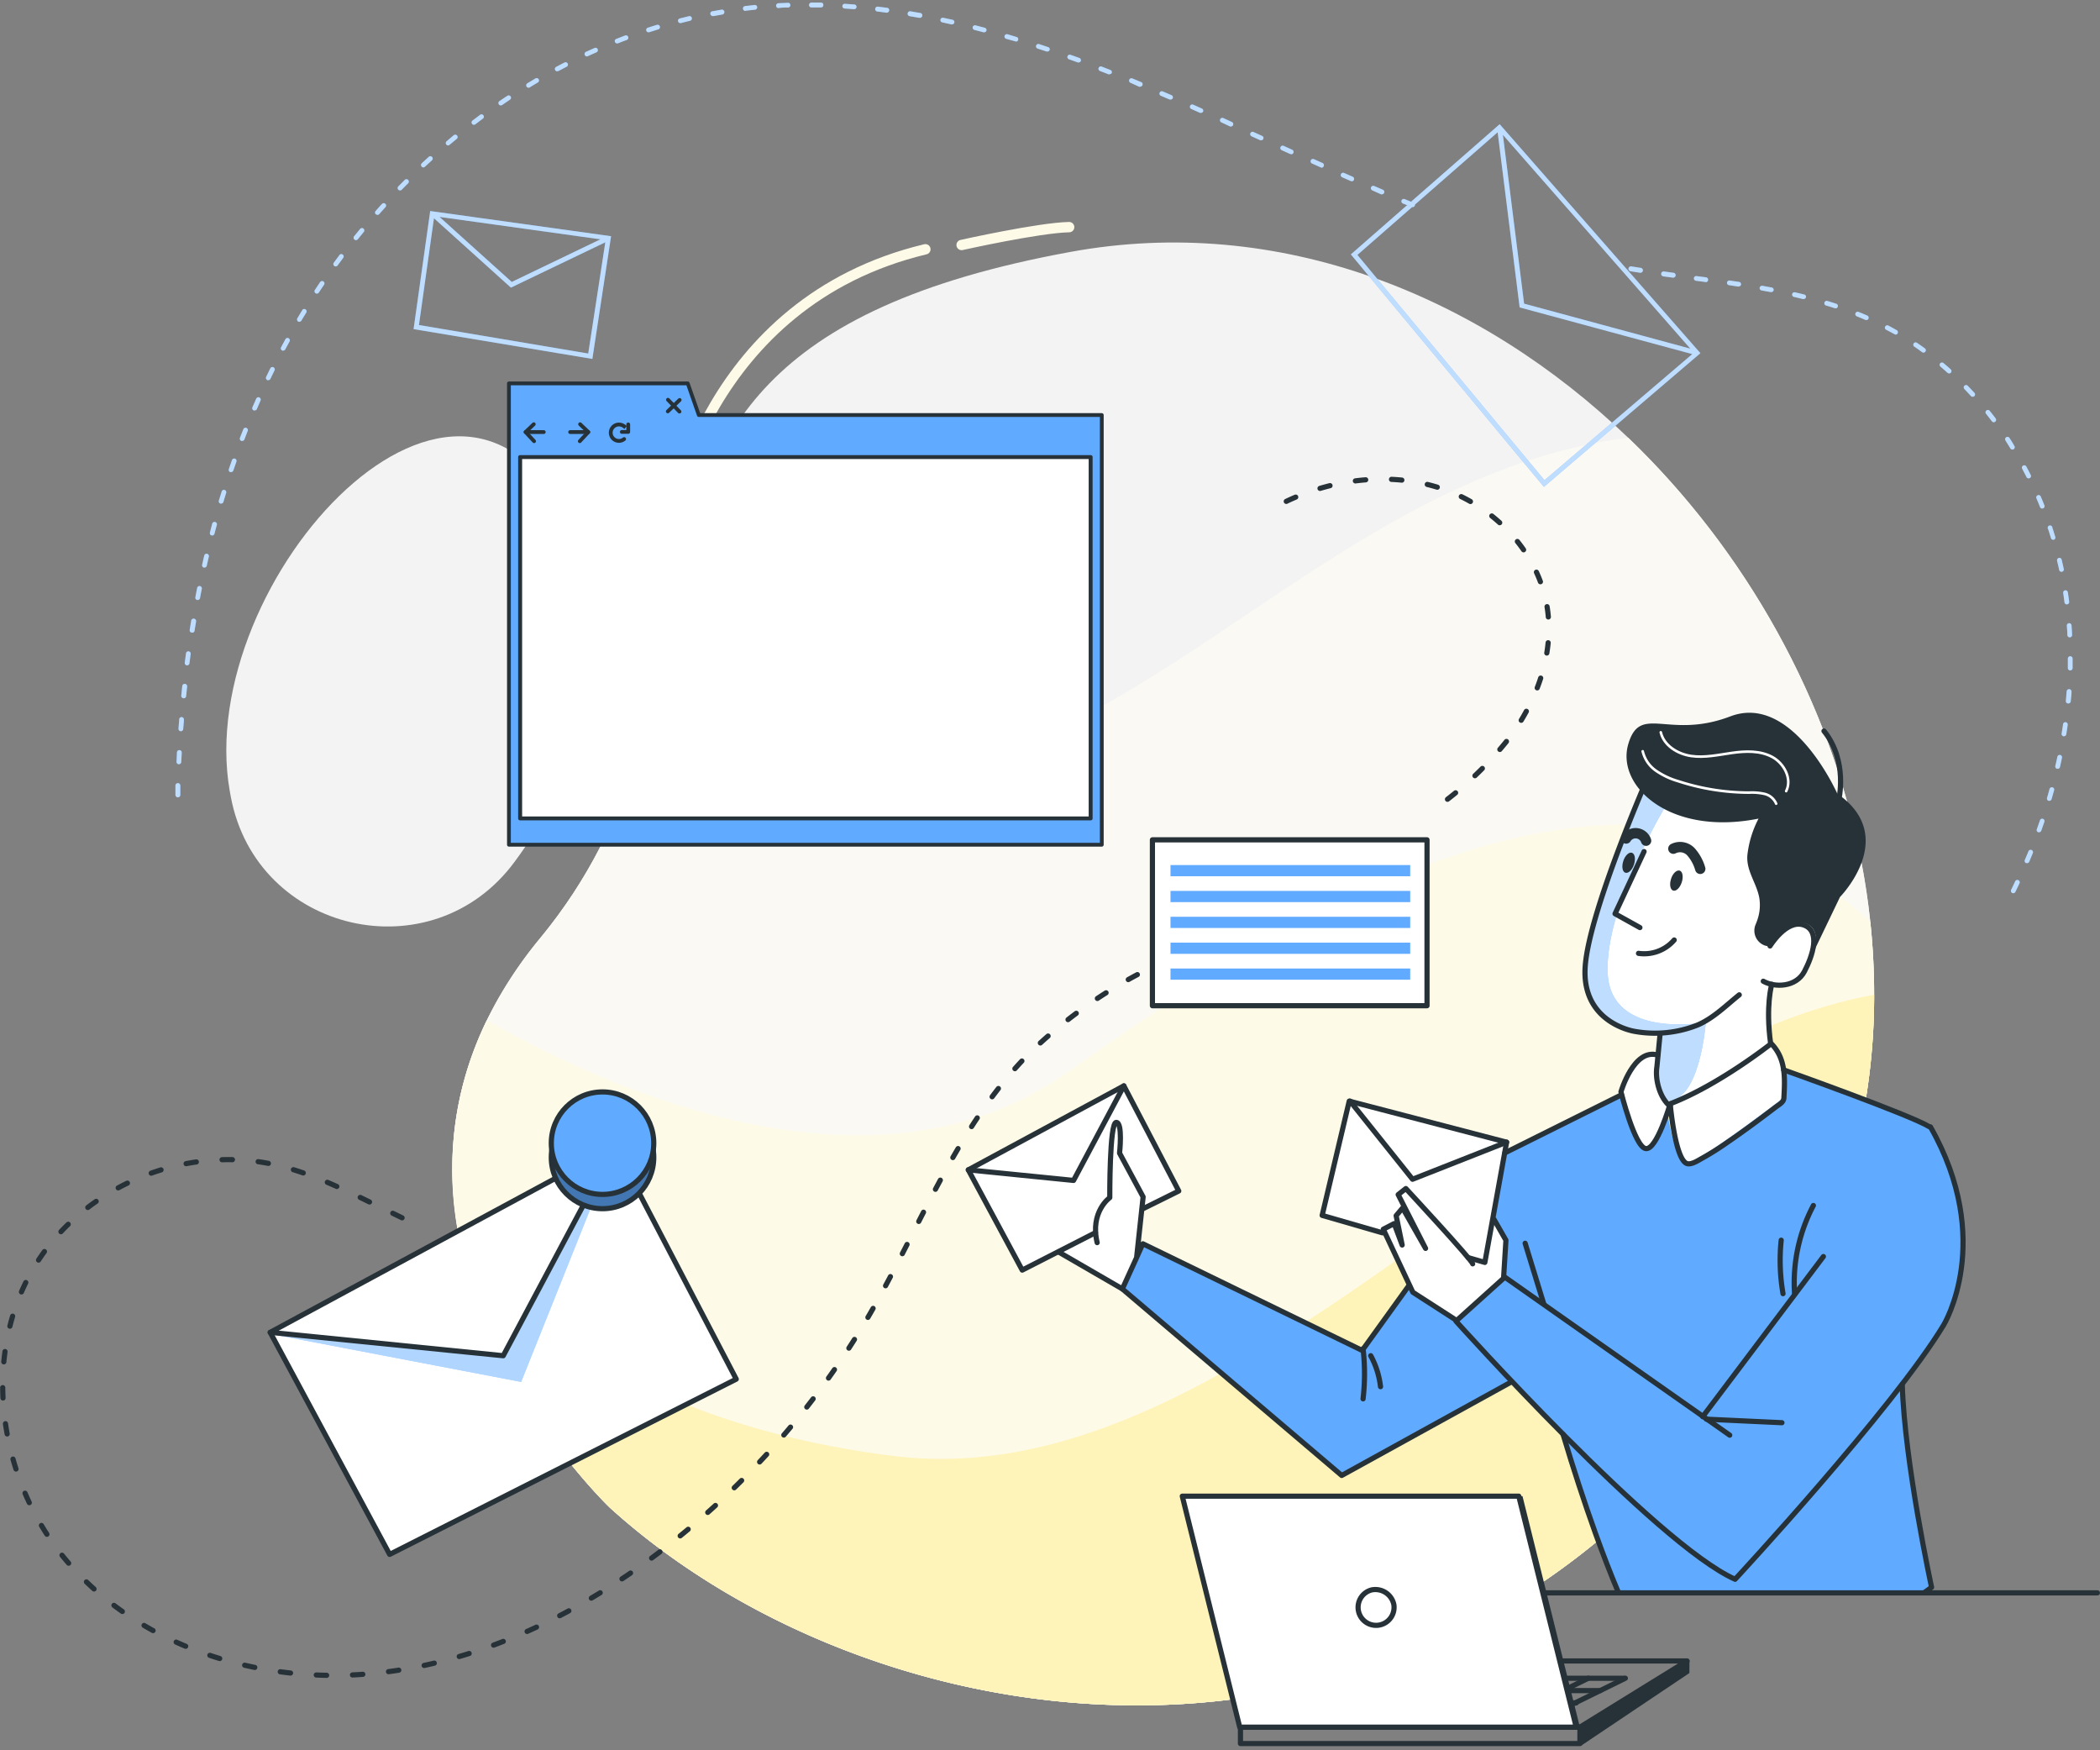 <svg xmlns="http://www.w3.org/2000/svg" width="406.107" height="338.427" viewBox="0 0 406.107 338.427">
  <rect x="0" y="0" width="406.107" height="338.427" fill="#808080" stroke="none"/>
  <g id="cadastro-usuario" transform="translate(-6109.476 -3431.653)">
    <g id="Grupo_897" data-name="Grupo 897" transform="translate(6153.239 3475.568)">
      <g id="Grupo_371" data-name="Grupo 371" transform="translate(43.711 0)">
        <path id="Caminho_685" data-name="Caminho 685" d="M1772.712,966.192c-62.074,95.872-171.626,79.762-224.555,31.825,0,0-58.487-55.571-13.51-110.183,19.014-23.087,21.722-46.968,26.359-68.281h0c6.332-29.1,16.253-53.42,76.18-64.387,40.311-7.378,79.11,8.338,107.859,35.939C1790.333,834.58,1810.681,907.549,1772.712,966.192Z" transform="translate(-1517.644 -750.374)" fill="#f3f3f3" stroke="rgba(0,0,0,0)" stroke-width="1"/>
        <path id="Caminho_686" data-name="Caminho 686" d="M1772.713,1168.727c-62.074,95.871-171.626,79.762-224.555,31.824,0,0-47.679-45.3-23.833-94.3a80.207,80.207,0,0,1,10.323-15.886c19.013-23.085,21.723-46.964,26.358-68.275.031.559,2.941,50.684,57.574,34.284,42.455-12.743,76.729-56.41,126.464-62.738,25.491,24.469,43.081,58.284,46.818,93.626C1794.764,1114.715,1789.311,1143.089,1772.713,1168.727Z" transform="translate(-1517.646 -952.909)" fill="#fbf9f4" stroke="rgba(0,0,0,0)" stroke-width="1"/>
        <path id="Caminho_687" data-name="Caminho 687" d="M1772.714,1570.039c-62.074,95.872-171.626,79.762-224.555,31.824,0,0-22.226-21.118-28.738-50.109a65.729,65.729,0,0,1,4.9-44.187c22.984,13.118,74.446,36.63,111.979,10.27,41.8-29.358,107.875-73.669,155.559-29.26a132.656,132.656,0,0,1,.742,14.067A122.89,122.89,0,0,1,1772.714,1570.039Z" transform="translate(-1517.647 -1354.221)" fill="#fefae8" stroke="rgba(0,0,0,0)" stroke-width="1"/>
        <path id="Caminho_688" data-name="Caminho 688" d="M1782.227,1746.434c-62.074,95.872-171.626,79.762-224.555,31.825,0,0-22.226-21.118-28.738-50.11,0,0,22.543,32.542,83.649,40.074,66.853,8.24,126.5-77.694,189.535-89.185A122.893,122.893,0,0,1,1782.227,1746.434Z" transform="translate(-1527.161 -1530.616)" fill="#fef4ba" stroke="rgba(0,0,0,0)" stroke-width="1"/>
        <path id="Caminho_689" data-name="Caminho 689" d="M1835.5,761.689c-42.668,10.217-49.276,52.407-49.276,52.407" transform="translate(-1744.021 -757.404)" fill="none" stroke="#fefae8" stroke-linecap="round" stroke-width="2"/>
        <path id="Caminho_690" data-name="Caminho 690" d="M2144.446,737.872s14.9-3.333,20.8-3.454" transform="translate(-2045.961 -734.418)" fill="none" stroke="#fefae8" stroke-linecap="round" stroke-width="2"/>
      </g>
      <path id="Caminho_691" data-name="Caminho 691" d="M1240.327,1061.582c4.977,26.364,38.964,34.122,54.879,12.522,11.818-16.041,22.108-39.324,10.89-64.67-20.747-46.875-73.1,10.286-65.988,50.942Q1240.214,1060.985,1240.327,1061.582Z" transform="translate(-1239.448 -951.395)" fill="#f3f3f3" stroke="rgba(0,0,0,0)" stroke-width="1"/>
    </g>
    <g id="Grupo_896" data-name="Grupo 896" transform="translate(6110 3432.153)">
      <g id="freepik--Graphics--inject-2" transform="translate(33.404 0)">
        <g id="freepik--background-details--inject-2">
          <path id="Caminho_1556" data-name="Caminho 1556" d="M141.536,105.778l-34.98-4.869-3.214,22.831,34.573,5.767Zm-2.061.6-17.15,8.244-13.964-12.574Zm-35.094,16.573,2.9-20.647,14.881,13.415,18.255-8.764-3.3,21.509Z" transform="translate(-57.29 -60.607)" fill="#60aaff" stroke="rgba(0,0,0,0)" stroke-width="1"/>
          <path id="Caminho_1557" data-name="Caminho 1557" d="M141.536,105.778l-34.98-4.869-3.214,22.831,34.573,5.767Zm-2.061.6-17.15,8.244-13.964-12.574Zm-35.094,16.573,2.9-20.647,14.881,13.415,18.255-8.764-3.3,21.509Z" transform="translate(-57.29 -60.607)" fill="#fff" stroke="rgba(0,0,0,0)" stroke-width="1" opacity="0.6" style="isolation: isolate"/>
          <path id="Caminho_1558" data-name="Caminho 1558" d="M314.253,84.037l-28.778,25.176,37.041,44.6.293.35,30.263-25.848Zm36.871,43.4-32.144-8.7-4.1-32.636Zm-64.382-18.123L313.865,85.6l4.254,33.865L351.5,128.49l-28.58,24.382Z" transform="translate(-58.17 -60.525)" fill="#60aaff" stroke="rgba(0,0,0,0)" stroke-width="1"/>
          <path id="Caminho_1559" data-name="Caminho 1559" d="M314.253,84.037l-28.778,25.176,37.041,44.6.293.35,30.263-25.848Zm36.871,43.4-32.144-8.7-4.1-32.636Zm-64.382-18.123L313.865,85.6l4.254,33.865L351.5,128.49l-28.58,24.382Z" transform="translate(-58.17 -60.525)" fill="#fff" stroke="rgba(0,0,0,0)" stroke-width="1" opacity="0.6" style="isolation: isolate"/>
          <path id="Caminho_1560" data-name="Caminho 1560" d="M57.52,214.078h0a.474.474,0,0,1-.454-.464V211.78a.473.473,0,0,1,.945,0V213.6a.461.461,0,0,1-.452.474Zm.189-6.4h0a.454.454,0,0,1-.435-.472h0l.085-1.834a.463.463,0,0,1,.482-.426.455.455,0,0,1,.436.473h0c0,.615-.066,1.22-.085,1.825A.463.463,0,0,1,57.709,207.677Zm.369-6.382h0a.463.463,0,0,1-.426-.482l.142-1.824a.454.454,0,0,1,.48-.427h.012a.463.463,0,0,1,.416.492c0,.605-.095,1.21-.132,1.825A.463.463,0,0,1,58.078,201.3Zm.529-6.381h0a.464.464,0,0,1-.416-.5c.067-.605.123-1.209.189-1.824a.476.476,0,1,1,.945.1h0c-.066.605-.122,1.21-.189,1.815a.443.443,0,0,1-.473.413A.369.369,0,0,1,58.608,194.914Zm.719-6.353h-.057a.464.464,0,0,1-.4-.511c.076-.605.161-1.21.237-1.815a.462.462,0,0,1,.519-.387.454.454,0,0,1,.388.51c-.077.605-.161,1.21-.237,1.806A.463.463,0,0,1,59.326,188.561Zm.945-6.334H60.2a.454.454,0,0,1-.378-.518v0c.095-.605.189-1.21.293-1.805a.479.479,0,0,1,.945.151h0c-.095.6-.2,1.191-.293,1.8a.454.454,0,0,1-.517.38l-.012,0Zm1.1-6.305h-.095a.454.454,0,0,1-.359-.529c.113-.605.227-1.2.35-1.8a.443.443,0,0,1,.512-.365l.027.006a.454.454,0,0,1,.361.53l0,.008c-.122.6-.236,1.191-.349,1.787a.456.456,0,0,1-.483.359Zm1.3-6.269h-.1a.444.444,0,0,1-.342-.526l0-.013c.132-.605.265-1.191.407-1.786a.456.456,0,0,1,.889.208c-.132.586-.275,1.181-.406,1.777A.455.455,0,0,1,62.673,169.653Zm1.5-6.212h-.113a.444.444,0,0,1-.326-.536l0-.021c.152-.586.3-1.182.464-1.768a.463.463,0,0,1,.889.237c-.161.586-.321,1.181-.473,1.767a.454.454,0,0,1-.492.322Zm1.731-6.164a.3.3,0,0,1-.132,0,.454.454,0,0,1-.314-.559l0-.008L66,154.961a.455.455,0,1,1,.87.265c-.18.586-.359,1.162-.529,1.748a.454.454,0,0,1-.482.3Zm1.891-6.088h-.142a.453.453,0,0,1-.255-.576c.189-.586.4-1.162.6-1.74a.454.454,0,0,1,.579-.277l.007,0a.452.452,0,0,1,.275.576l-.6,1.731a.454.454,0,0,1-.464.283Zm2.174-6.022h-.16a.471.471,0,0,1-.265-.6c.217-.567.444-1.134.671-1.7a.454.454,0,0,1,.842.331c-.218.567-.445,1.135-.653,1.7a.473.473,0,0,1-.435.265Zm2.41-5.9a.419.419,0,0,1-.179,0,.463.463,0,0,1-.246-.605l.737-1.674a.455.455,0,0,1,.832.369L72.8,139.03A.45.45,0,0,1,72.382,139.267Zm2.638-5.824a.463.463,0,0,1-.451-.475.469.469,0,0,1,.044-.187c.265-.548.529-1.1.8-1.645a.453.453,0,0,1,.606-.212l.008,0a.462.462,0,0,1,.2.614l-.794,1.636a.461.461,0,0,1-.416.236Zm2.893-5.72a.43.43,0,0,1-.218-.057.444.444,0,0,1-.2-.6l.009-.018c.284-.539.577-1.078.87-1.617a.464.464,0,0,1,.8.445l-.87,1.6a.435.435,0,0,1-.4.218Zm3.129-5.578a.44.44,0,0,1-.236-.066.464.464,0,0,1-.161-.624c.312-.529.634-1.05.945-1.579a.446.446,0,0,1,.608-.161l.016.01a.464.464,0,0,1,.152.634q-.484.775-.945,1.559a.472.472,0,0,1-.379.2Zm3.376-5.464a.438.438,0,0,1-.255-.076.453.453,0,0,1-.126-.629l0,0c.331-.511.672-1.012,1.012-1.523a.473.473,0,0,1,.643-.122.454.454,0,0,1,.125.629l0,0c-.35.5-.681,1.012-1.021,1.523A.434.434,0,0,1,84.417,116.681Zm3.649-5.255a.5.5,0,0,1-.275-.086.464.464,0,0,1-.094-.643l1.087-1.475a.455.455,0,1,1,.727.548l-1.078,1.466a.466.466,0,0,1-.349.189Zm3.914-5.087a.4.4,0,0,1-.284-.1.463.463,0,0,1-.076-.643l1.162-1.418a.457.457,0,1,1,.71.576l-1.162,1.428A.465.465,0,0,1,91.981,106.338Zm4.122-4.9a.477.477,0,0,1-.3-.113.453.453,0,0,1,0-.641v0c.406-.454.813-.945,1.229-1.361a.455.455,0,0,1,.642,0h0a.464.464,0,0,1,0,.653c-.406.444-.813.9-1.21,1.351a.462.462,0,0,1-.369.123Zm200.2-1.494a.351.351,0,0,1-.17,0l-1.693-.69a.456.456,0,1,1,.35-.842l1.692.691a.463.463,0,0,1,.247.6.446.446,0,0,1-.436.247Zm-5.909-2.458a.488.488,0,0,1-.17,0l-1.692-.765a.463.463,0,0,1-.246-.605.454.454,0,0,1,.6-.241l.01,0,1.673.72a.453.453,0,0,1,.248.592l0,0a.461.461,0,0,1-.425.293Zm-189.9-.765a.447.447,0,0,1-.321-.122.464.464,0,0,1,0-.653l1.267-1.276a.463.463,0,0,1,.653.652c-.435.425-.861.861-1.286,1.3A.463.463,0,0,1,100.489,96.724Zm184.061-1.8a.418.418,0,0,1-.179,0L282.7,94.19a.453.453,0,0,1-.241-.6l0-.01a.463.463,0,0,1,.605-.227l1.674.737a.464.464,0,0,1-.19.88Zm-5.842-2.609a.455.455,0,0,1-.19-.048l-1.664-.746a.463.463,0,0,1-.227-.605.455.455,0,0,1,.6-.23l.006,0,1.664.746a.464.464,0,0,1,.227.605.456.456,0,0,1-.455.3ZM105.017,92.28a.416.416,0,0,1-.33-.151.463.463,0,0,1,0-.643l1.352-1.238a.453.453,0,0,1,.641,0l0,0a.464.464,0,0,1,0,.652l-1.342,1.229A.437.437,0,0,1,105.017,92.28ZM272.846,89.7a.433.433,0,0,1-.189,0l-1.664-.756a.457.457,0,0,1,.378-.832l1.664.757a.463.463,0,0,1-.189.879ZM109.8,88.035a.463.463,0,0,1-.293-.813l1.38-1.172a.463.463,0,0,1,.643.067.454.454,0,0,1-.062.639l0,0-1.4,1.163A.442.442,0,0,1,109.8,88.035Zm157.232-1.011a.474.474,0,0,1-.2,0l-1.655-.756a.464.464,0,0,1-.227-.615.453.453,0,0,1,.6-.218h0l1.664.756a.444.444,0,0,1,.226.586l-.008.019A.446.446,0,0,1,267.033,87.024Zm-5.824-2.657a.668.668,0,0,1-.189,0l-1.7-.8a.457.457,0,0,1,.368-.836l.01,0,1.664.766a.454.454,0,0,1,.23.6l0,.006A.472.472,0,0,1,261.209,84.367Zm-146.415-.33a.463.463,0,0,1-.369-.189.444.444,0,0,1,.081-.623l.014-.01,1.466-1.107a.454.454,0,0,1,.633.1h0a.444.444,0,0,1-.081.623l-.014.01-1.456,1.1A.5.5,0,0,1,114.794,84.036ZM255.376,81.73a.465.465,0,0,1-.189,0l-1.665-.747a.454.454,0,0,1-.241-.594l0-.011a.462.462,0,0,1,.605-.226l1.673.746a.453.453,0,0,1,.23.6l0,.006a.443.443,0,0,1-.416.227Zm-135.4-1.437a.436.436,0,0,1-.368-.2.445.445,0,0,1,.1-.622l.018-.012c.511-.349,1.012-.69,1.523-1.021a.453.453,0,0,1,.63.118l0,0a.445.445,0,0,1-.109.619l-.023.015-1.5,1.021A.544.544,0,0,1,119.974,80.292Zm129.521-1.143a.389.389,0,0,1-.179,0l-1.683-.719a.463.463,0,0,1-.237-.605.454.454,0,0,1,.6-.237l1.683.719a.454.454,0,0,1,.241.6l0,.01a.463.463,0,0,1-.387.237ZM125.353,76.87a.455.455,0,0,1-.388-.218.463.463,0,0,1,.152-.633l1.569-.945a.455.455,0,1,1,.463.784c-.519.312-1.04.615-1.559.945A.417.417,0,0,1,125.353,76.87Zm118.281-.18a.393.393,0,0,1-.18,0l-1.683-.765a.458.458,0,1,1,.34-.851l1.692.7a.453.453,0,0,1-.169.879Zm-5.937-2.4a.439.439,0,0,1-.161,0l-1.7-.662a.457.457,0,0,1,.331-.851l1.7.662a.454.454,0,0,1,.258.588l0,.008a.445.445,0,0,1-.425.218ZM130.913,73.7a.453.453,0,0,1-.217-.86c.538-.294,1.078-.567,1.626-.851a.457.457,0,0,1,.416.813l-1.607.841a.491.491,0,0,1-.218.019Zm100.8-1.72a.429.429,0,0,1-.151,0l-1.721-.615a.458.458,0,0,1,.311-.861l1.721.615a.472.472,0,0,1,.275.6A.465.465,0,0,1,231.712,71.983Zm-95.08-1.163a.464.464,0,0,1-.189-.88l1.674-.746a.444.444,0,0,1,.59.215l.006.012a.454.454,0,0,1-.222.6l0,0-1.664.746A.42.42,0,0,1,136.632,70.819Zm89.049-.945a.43.43,0,0,1-.151,0l-1.731-.567a.457.457,0,0,1,.284-.87h0l1.74.586a.428.428,0,0,1-.141.841Zm-83.2-1.56a.473.473,0,0,1-.426-.293.445.445,0,0,1,.246-.579l.019-.007,1.712-.662a.463.463,0,0,1,.586.274.454.454,0,0,1-.263.586h0q-.851.312-1.7.652a.522.522,0,0,1-.142.019Zm77.127-.406a.329.329,0,0,1-.132,0l-1.758-.492a.454.454,0,0,1-.314-.559l0-.008a.465.465,0,0,1,.568-.312l1.758.529a.454.454,0,0,1-.132.889Zm-6.154-1.75h-.123l-1.758-.463a.454.454,0,0,1,.227-.88l1.767.464a.463.463,0,0,1,.331.557.47.47,0,0,1-.473.321Zm-64.893,0a.455.455,0,0,1-.142-.889c.586-.189,1.172-.378,1.758-.548a.455.455,0,0,1,.567.3h0a.454.454,0,0,1-.3.567h0l-1.74.548Zm58.681-1.522h-.1l-1.787-.4a.454.454,0,0,1,.189-.889h0l1.8.387a.463.463,0,0,1,.349.549.454.454,0,0,1-.473.34Zm-52.536-.255a.474.474,0,0,1-.445-.341.463.463,0,0,1,.331-.557l1.786-.444a.454.454,0,0,1,.547.334v.006a.472.472,0,0,1-.34.557c-.586.132-1.181.284-1.767.435Zm46.258-1.022h-.086l-1.8-.311a.479.479,0,1,1,.151-.945l1.815.311a.475.475,0,1,1-.086.945ZM160.958,63a.446.446,0,0,1-.445-.379.453.453,0,0,1,.359-.528l1.815-.321a.479.479,0,0,1,.151.945l-1.8.321Zm33.684-.634h-.057c-.605-.085-1.2-.16-1.805-.227a.476.476,0,0,1,.1-.945l1.825.227a.453.453,0,0,1,.387.511.463.463,0,0,1-.482.426Zm-27.35-.34a.474.474,0,0,1-.057-.945l1.834-.208a.464.464,0,0,1,.5.416.474.474,0,0,1-.416.5c-.605.056-1.21.122-1.806.2Zm20.988-.34h0l-1.815-.132a.454.454,0,0,1-.426-.481h0a.463.463,0,0,1,.492-.426l1.824.132a.454.454,0,0,1,.426.48v.012a.463.463,0,0,1-.512.409l-.018,0Zm-14.606-.208a.473.473,0,0,1,0-.945l1.834-.076a.435.435,0,0,1,.471.4c0,.014,0,.027,0,.04a.455.455,0,0,1-.435.473h0a13.106,13.106,0,0,0-1.824.085Zm8.224-.122h-1.814a.473.473,0,1,1,0-.945h1.834a.443.443,0,0,1,.444.444v.019a.453.453,0,0,1-.433.474.389.389,0,0,1-.059,0Z" transform="translate(-57.066 -60.411)" fill="#60aaff" stroke="rgba(0,0,0,0)" stroke-width="1"/>
          <path id="Caminho_1561" data-name="Caminho 1561" d="M57.52,214.078h0a.474.474,0,0,1-.454-.464V211.78a.473.473,0,0,1,.945,0V213.6a.461.461,0,0,1-.452.474Zm.189-6.4h0a.454.454,0,0,1-.435-.472h0l.085-1.834a.463.463,0,0,1,.482-.426.455.455,0,0,1,.436.473h0c0,.615-.066,1.22-.085,1.825A.463.463,0,0,1,57.709,207.677Zm.369-6.382h0a.463.463,0,0,1-.426-.482l.142-1.824a.454.454,0,0,1,.48-.427h.012a.463.463,0,0,1,.416.492c0,.605-.095,1.21-.132,1.825A.463.463,0,0,1,58.078,201.3Zm.529-6.381h0a.464.464,0,0,1-.416-.5c.067-.605.123-1.209.189-1.824a.476.476,0,1,1,.945.1h0c-.066.605-.122,1.21-.189,1.815a.443.443,0,0,1-.473.413A.369.369,0,0,1,58.608,194.914Zm.719-6.353h-.057a.464.464,0,0,1-.4-.511c.076-.605.161-1.21.237-1.815a.462.462,0,0,1,.519-.387.454.454,0,0,1,.388.51c-.077.605-.161,1.21-.237,1.806A.463.463,0,0,1,59.326,188.561Zm.945-6.334H60.2a.454.454,0,0,1-.378-.518v0c.095-.605.189-1.21.293-1.805a.479.479,0,0,1,.945.151h0c-.095.6-.2,1.191-.293,1.8a.454.454,0,0,1-.517.38l-.012,0Zm1.1-6.305h-.095a.454.454,0,0,1-.359-.529c.113-.605.227-1.2.35-1.8a.443.443,0,0,1,.512-.365l.027.006a.454.454,0,0,1,.361.53l0,.008c-.122.6-.236,1.191-.349,1.787a.456.456,0,0,1-.483.359Zm1.3-6.269h-.1a.444.444,0,0,1-.342-.526l0-.013c.132-.605.265-1.191.407-1.786a.456.456,0,0,1,.889.208c-.132.586-.275,1.181-.406,1.777A.455.455,0,0,1,62.673,169.653Zm1.5-6.212h-.113a.444.444,0,0,1-.326-.536l0-.021c.152-.586.3-1.182.464-1.768a.463.463,0,0,1,.889.237c-.161.586-.321,1.181-.473,1.767a.454.454,0,0,1-.492.322Zm1.731-6.164a.3.3,0,0,1-.132,0,.454.454,0,0,1-.314-.559l0-.008L66,154.961a.455.455,0,1,1,.87.265c-.18.586-.359,1.162-.529,1.748a.454.454,0,0,1-.482.3Zm1.891-6.088h-.142a.453.453,0,0,1-.255-.576c.189-.586.4-1.162.6-1.74a.454.454,0,0,1,.579-.277l.007,0a.452.452,0,0,1,.275.576l-.6,1.731a.454.454,0,0,1-.464.283Zm2.174-6.022h-.16a.471.471,0,0,1-.265-.6c.217-.567.444-1.134.671-1.7a.454.454,0,0,1,.842.331c-.218.567-.445,1.135-.653,1.7a.473.473,0,0,1-.435.265Zm2.41-5.9a.419.419,0,0,1-.179,0,.463.463,0,0,1-.246-.605l.737-1.674a.455.455,0,0,1,.832.369L72.8,139.03A.45.45,0,0,1,72.382,139.267Zm2.638-5.824a.463.463,0,0,1-.451-.475.469.469,0,0,1,.044-.187c.265-.548.529-1.1.8-1.645a.453.453,0,0,1,.606-.212l.008,0a.462.462,0,0,1,.2.614l-.794,1.636a.461.461,0,0,1-.416.236Zm2.893-5.72a.43.43,0,0,1-.218-.057.444.444,0,0,1-.2-.6l.009-.018c.284-.539.577-1.078.87-1.617a.464.464,0,0,1,.8.445l-.87,1.6a.435.435,0,0,1-.4.218Zm3.129-5.578a.44.44,0,0,1-.236-.066.464.464,0,0,1-.161-.624c.312-.529.634-1.05.945-1.579a.446.446,0,0,1,.608-.161l.016.01a.464.464,0,0,1,.152.634q-.484.775-.945,1.559a.472.472,0,0,1-.379.2Zm3.376-5.464a.438.438,0,0,1-.255-.076.453.453,0,0,1-.126-.629l0,0c.331-.511.672-1.012,1.012-1.523a.473.473,0,0,1,.643-.122.454.454,0,0,1,.125.629l0,0c-.35.5-.681,1.012-1.021,1.523A.434.434,0,0,1,84.417,116.681Zm3.649-5.255a.5.5,0,0,1-.275-.086.464.464,0,0,1-.094-.643l1.087-1.475a.455.455,0,1,1,.727.548l-1.078,1.466a.466.466,0,0,1-.349.189Zm3.914-5.087a.4.4,0,0,1-.284-.1.463.463,0,0,1-.076-.643l1.162-1.418a.457.457,0,1,1,.71.576l-1.162,1.428A.465.465,0,0,1,91.981,106.338Zm4.122-4.9a.477.477,0,0,1-.3-.113.453.453,0,0,1,0-.641v0c.406-.454.813-.945,1.229-1.361a.455.455,0,0,1,.642,0h0a.464.464,0,0,1,0,.653c-.406.444-.813.9-1.21,1.351a.462.462,0,0,1-.369.123Zm200.2-1.494a.351.351,0,0,1-.17,0l-1.693-.69a.456.456,0,1,1,.35-.842l1.692.691a.463.463,0,0,1,.247.6.446.446,0,0,1-.436.247Zm-5.909-2.458a.488.488,0,0,1-.17,0l-1.692-.765a.463.463,0,0,1-.246-.605.454.454,0,0,1,.6-.241l.01,0,1.673.72a.453.453,0,0,1,.248.592l0,0a.461.461,0,0,1-.425.293Zm-189.9-.765a.447.447,0,0,1-.321-.122.464.464,0,0,1,0-.653l1.267-1.276a.463.463,0,0,1,.653.652c-.435.425-.861.861-1.286,1.3A.463.463,0,0,1,100.489,96.724Zm184.061-1.8a.418.418,0,0,1-.179,0L282.7,94.19a.453.453,0,0,1-.241-.6l0-.01a.463.463,0,0,1,.605-.227l1.674.737a.464.464,0,0,1-.19.88Zm-5.842-2.609a.455.455,0,0,1-.19-.048l-1.664-.746a.463.463,0,0,1-.227-.605.455.455,0,0,1,.6-.23l.006,0,1.664.746a.464.464,0,0,1,.227.605.456.456,0,0,1-.455.3ZM105.017,92.28a.416.416,0,0,1-.33-.151.463.463,0,0,1,0-.643l1.352-1.238a.453.453,0,0,1,.641,0l0,0a.464.464,0,0,1,0,.652l-1.342,1.229A.437.437,0,0,1,105.017,92.28ZM272.846,89.7a.433.433,0,0,1-.189,0l-1.664-.756a.457.457,0,0,1,.378-.832l1.664.757a.463.463,0,0,1-.189.879ZM109.8,88.035a.463.463,0,0,1-.293-.813l1.38-1.172a.463.463,0,0,1,.643.067.454.454,0,0,1-.062.639l0,0-1.4,1.163A.442.442,0,0,1,109.8,88.035Zm157.232-1.011a.474.474,0,0,1-.2,0l-1.655-.756a.464.464,0,0,1-.227-.615.453.453,0,0,1,.6-.218h0l1.664.756a.444.444,0,0,1,.226.586l-.008.019A.446.446,0,0,1,267.033,87.024Zm-5.824-2.657a.668.668,0,0,1-.189,0l-1.7-.8a.457.457,0,0,1,.368-.836l.01,0,1.664.766a.454.454,0,0,1,.23.6l0,.006A.472.472,0,0,1,261.209,84.367Zm-146.415-.33a.463.463,0,0,1-.369-.189.444.444,0,0,1,.081-.623l.014-.01,1.466-1.107a.454.454,0,0,1,.633.1h0a.444.444,0,0,1-.081.623l-.014.01-1.456,1.1A.5.5,0,0,1,114.794,84.036ZM255.376,81.73a.465.465,0,0,1-.189,0l-1.665-.747a.454.454,0,0,1-.241-.594l0-.011a.462.462,0,0,1,.605-.226l1.673.746a.453.453,0,0,1,.23.6l0,.006a.443.443,0,0,1-.416.227Zm-135.4-1.437a.436.436,0,0,1-.368-.2.445.445,0,0,1,.1-.622l.018-.012c.511-.349,1.012-.69,1.523-1.021a.453.453,0,0,1,.63.118l0,0a.445.445,0,0,1-.109.619l-.023.015-1.5,1.021A.544.544,0,0,1,119.974,80.292Zm129.521-1.143a.389.389,0,0,1-.179,0l-1.683-.719a.463.463,0,0,1-.237-.605.454.454,0,0,1,.6-.237l1.683.719a.454.454,0,0,1,.241.6l0,.01a.463.463,0,0,1-.387.237ZM125.353,76.87a.455.455,0,0,1-.388-.218.463.463,0,0,1,.152-.633l1.569-.945a.455.455,0,1,1,.463.784c-.519.312-1.04.615-1.559.945A.417.417,0,0,1,125.353,76.87Zm118.281-.18a.393.393,0,0,1-.18,0l-1.683-.765a.458.458,0,1,1,.34-.851l1.692.7a.453.453,0,0,1-.169.879Zm-5.937-2.4a.439.439,0,0,1-.161,0l-1.7-.662a.457.457,0,0,1,.331-.851l1.7.662a.454.454,0,0,1,.258.588l0,.008a.445.445,0,0,1-.425.218ZM130.913,73.7a.453.453,0,0,1-.217-.86c.538-.294,1.078-.567,1.626-.851a.457.457,0,0,1,.416.813l-1.607.841a.491.491,0,0,1-.218.019Zm100.8-1.72a.429.429,0,0,1-.151,0l-1.721-.615a.458.458,0,0,1,.311-.861l1.721.615a.472.472,0,0,1,.275.6A.465.465,0,0,1,231.712,71.983Zm-95.08-1.163a.464.464,0,0,1-.189-.88l1.674-.746a.444.444,0,0,1,.59.215l.006.012a.454.454,0,0,1-.222.6l0,0-1.664.746A.42.42,0,0,1,136.632,70.819Zm89.049-.945a.43.43,0,0,1-.151,0l-1.731-.567a.457.457,0,0,1,.284-.87h0l1.74.586a.428.428,0,0,1-.141.841Zm-83.2-1.56a.473.473,0,0,1-.426-.293.445.445,0,0,1,.246-.579l.019-.007,1.712-.662a.463.463,0,0,1,.586.274.454.454,0,0,1-.263.586h0q-.851.312-1.7.652a.522.522,0,0,1-.142.019Zm77.127-.406a.329.329,0,0,1-.132,0l-1.758-.492a.454.454,0,0,1-.314-.559l0-.008a.465.465,0,0,1,.568-.312l1.758.529a.454.454,0,0,1-.132.889Zm-6.154-1.75h-.123l-1.758-.463a.454.454,0,0,1,.227-.88l1.767.464a.463.463,0,0,1,.331.557.47.47,0,0,1-.473.321Zm-64.893,0a.455.455,0,0,1-.142-.889c.586-.189,1.172-.378,1.758-.548a.455.455,0,0,1,.567.3h0a.454.454,0,0,1-.3.567h0l-1.74.548Zm58.681-1.522h-.1l-1.787-.4a.454.454,0,0,1,.189-.889h0l1.8.387a.463.463,0,0,1,.349.549.454.454,0,0,1-.473.34Zm-52.536-.255a.474.474,0,0,1-.445-.341.463.463,0,0,1,.331-.557l1.786-.444a.454.454,0,0,1,.547.334v.006a.472.472,0,0,1-.34.557c-.586.132-1.181.284-1.767.435Zm46.258-1.022h-.086l-1.8-.311a.479.479,0,1,1,.151-.945l1.815.311a.475.475,0,1,1-.086.945ZM160.958,63a.446.446,0,0,1-.445-.379.453.453,0,0,1,.359-.528l1.815-.321a.479.479,0,0,1,.151.945l-1.8.321Zm33.684-.634h-.057c-.605-.085-1.2-.16-1.805-.227a.476.476,0,0,1,.1-.945l1.825.227a.453.453,0,0,1,.387.511.463.463,0,0,1-.482.426Zm-27.35-.34a.474.474,0,0,1-.057-.945l1.834-.208a.464.464,0,0,1,.5.416.474.474,0,0,1-.416.5c-.605.056-1.21.122-1.806.2Zm20.988-.34h0l-1.815-.132a.454.454,0,0,1-.426-.481h0a.463.463,0,0,1,.492-.426l1.824.132a.454.454,0,0,1,.426.48v.012a.463.463,0,0,1-.512.409l-.018,0Zm-14.606-.208a.473.473,0,0,1,0-.945l1.834-.076a.435.435,0,0,1,.471.4c0,.014,0,.027,0,.04a.455.455,0,0,1-.435.473h0a13.106,13.106,0,0,0-1.824.085Zm8.224-.122h-1.814a.473.473,0,1,1,0-.945h1.834a.443.443,0,0,1,.444.444v.019a.453.453,0,0,1-.433.474.389.389,0,0,1-.059,0Z" transform="translate(-57.066 -60.411)" fill="#fff" stroke="rgba(0,0,0,0)" stroke-width="1" opacity="0.6" style="isolation: isolate"/>
          <path id="Caminho_1562" data-name="Caminho 1562" d="M413.839,232.865a.487.487,0,0,1-.2-.048.453.453,0,0,1-.213-.605l0-.009c.265-.548.528-1.1.784-1.645a.462.462,0,0,1,.605-.217.454.454,0,0,1,.23.6l0,.006-.794,1.654A.463.463,0,0,1,413.839,232.865Zm2.656-5.824a.6.6,0,0,1-.179,0,.463.463,0,0,1-.246-.605c.236-.557.473-1.116.7-1.674a.458.458,0,0,1,.851.34h0c-.237.568-.464,1.135-.71,1.693a.434.434,0,0,1-.387.246Zm2.326-5.965a.43.43,0,0,1-.151,0,.445.445,0,0,1-.29-.558l.006-.019c.208-.576.407-1.144.606-1.721a.454.454,0,0,1,.569-.3l.007,0a.464.464,0,0,1,.284.586c-.2.577-.4,1.153-.605,1.731a.446.446,0,0,1-.4.275ZM420.8,215h-.132a.454.454,0,0,1-.3-.565v0c.17-.586.33-1.172.492-1.758a.463.463,0,0,1,.889.246c-.17.586-.331,1.181-.511,1.767a.454.454,0,0,1-.406.313Zm1.616-6.192h-.1a.464.464,0,0,1-.35-.548c.142-.586.275-1.182.4-1.778a.453.453,0,0,1,.537-.349h0a.445.445,0,0,1,.354.519l0,.02c-.123.605-.256,1.2-.388,1.8a.462.462,0,0,1-.416.339Zm1.22-6.288h-.067a.455.455,0,0,1-.38-.517l0-.012c.095-.6.189-1.2.275-1.8a.444.444,0,0,1,.493-.39l.018,0a.452.452,0,0,1,.389.51l0,.01c-.085.605-.179,1.21-.274,1.815a.453.453,0,0,1-.425.378Zm.822-6.343h-.047a.454.454,0,0,1-.407-.5v0c.057-.605.1-1.21.151-1.815a.474.474,0,1,1,.945.067h0c0,.614-.095,1.229-.151,1.834a.461.461,0,0,1-.463.415Zm.378-6.391h0a.444.444,0,0,1-.444-.445v-1.843a.462.462,0,0,1,.463-.454h0a.454.454,0,0,1,.455.453v1.844a.454.454,0,0,1-.444.444Zm-.076-6.391a.464.464,0,0,1-.463-.435c0-.605-.067-1.21-.1-1.815a.454.454,0,0,1,.413-.492h.012a.463.463,0,0,1,.483.425c.047.614.085,1.219.113,1.834a.465.465,0,0,1-.435.483Zm-.567-6.372a.465.465,0,0,1-.454-.407c-.076-.6-.16-1.2-.246-1.8a.454.454,0,0,1,.377-.519h0a.463.463,0,0,1,.521.378c.095.614.179,1.219.255,1.824a.444.444,0,0,1-.37.508l-.027,0Zm-1.03-6.306a.454.454,0,0,1-.454-.359c-.123-.6-.256-1.182-.4-1.768a.472.472,0,0,1,.34-.557.454.454,0,0,1,.547.335v0c.141.6.284,1.2.406,1.8a.443.443,0,0,1-.329.534l-.02,0Zm-1.6-6.193a.444.444,0,0,1-.435-.321c-.179-.576-.359-1.153-.548-1.73a.454.454,0,1,1,.823-.265c.2.586.378,1.172.557,1.758a.454.454,0,0,1-.3.567h0a.333.333,0,0,1-.094-.019Zm-2.127-6.032a.473.473,0,0,1-.426-.284c-.217-.567-.454-1.125-.69-1.683a.457.457,0,0,1,.837-.369l0,.01c.237.567.473,1.126.7,1.7a.445.445,0,0,1-.24.581l-.015,0a.371.371,0,0,1-.17.029Zm-2.628-5.833a.436.436,0,0,1-.407-.246c-.274-.539-.557-1.078-.841-1.617a.454.454,0,0,1,.179-.614.463.463,0,0,1,.624.179c.294.549.577,1.088.851,1.636a.452.452,0,0,1-.2.61l-.009,0a.367.367,0,0,1-.2.038Zm-3.139-5.578a.456.456,0,0,1-.388-.217c-.312-.511-.643-1.021-.945-1.532a.456.456,0,0,1,.126-.63l.006,0a.463.463,0,0,1,.634.132c.331.511.662,1.031.945,1.55a.454.454,0,0,1-.133.628l-.008.006a.462.462,0,0,1-.237.066Zm-3.611-5.284a.466.466,0,0,1-.369-.189c-.359-.483-.727-.945-1.106-1.428a.457.457,0,1,1,.709-.576h0c.388.482.756.945,1.134,1.456a.462.462,0,0,1-.095.642A.434.434,0,0,1,410.057,141.794Zm-4.084-4.926a.452.452,0,0,1-.34-.151c-.406-.445-.822-.889-1.238-1.324a.455.455,0,1,1,.652-.634h0c.426.445.851.89,1.267,1.342a.454.454,0,0,1,0,.642h0A.421.421,0,0,1,405.973,136.868Zm-4.538-4.51a.482.482,0,0,1-.311-.113c-.445-.406-.9-.8-1.361-1.2a.454.454,0,0,1-.061-.639l0,0a.463.463,0,0,1,.643-.048c.473.4.945.794,1.389,1.21a.454.454,0,0,1-.3.794Zm-4.973-4.027a.442.442,0,0,1-.265-.085c-.492-.359-.945-.709-1.485-1.05a.454.454,0,0,1,.451-.787.422.422,0,0,1,.06.041c.512.34,1.012.7,1.513,1.059a.453.453,0,0,1-.274.822Zm-5.313-3.478a.463.463,0,0,1-.227-.057l-1.664-.88a.444.444,0,0,1-.2-.6l.01-.018a.453.453,0,0,1,.613-.19h0c.548.284,1.078.586,1.617.889a.463.463,0,0,1,.17.624A.453.453,0,0,1,391.149,124.852Zm-5.719-2.836a.393.393,0,0,1-.18,0c-.557-.246-1.116-.473-1.673-.7a.458.458,0,1,1,.34-.851h0c.567.227,1.135.463,1.692.709a.463.463,0,0,1-.179.879Zm-5.985-2.269a.421.421,0,0,1-.141,0c-.567-.189-1.153-.369-1.731-.539a.463.463,0,0,1,.265-.879c.586.179,1.172.358,1.758.557a.454.454,0,0,1-.151.889Zm-6.145-1.758h-.113c-.586-.152-1.172-.294-1.768-.426a.456.456,0,0,1,.209-.889q.888.2,1.786.425a.456.456,0,0,1,.331.549.465.465,0,0,1-.492.311Zm-6.249-1.352h-.086l-1.8-.321a.454.454,0,0,1-.369-.524v0a.463.463,0,0,1,.529-.378l1.805.331a.454.454,0,0,1,.361.53l0,.008a.443.443,0,0,1-.492.33Zm-6.306-1.068h-.076l-1.805-.275a.453.453,0,0,1-.388-.511.464.464,0,0,1,.521-.388l1.815.265a.455.455,0,0,1,.378.518v0a.445.445,0,0,1-.492.359Zm-6.343-.889h-.123l-1.815-.237a.464.464,0,0,1-.388-.52.454.454,0,0,1,.511-.387l1.816.236a.474.474,0,0,1-.067.945h0Zm-6.344-.842H348l-1.815-.246a.477.477,0,1,1,.123-.945l1.815.246a.474.474,0,0,1-.067.945Zm-6.334-.945h-.066l-1.815-.284a.478.478,0,1,1,.141-.945l1.806.284a.474.474,0,0,1-.067.945Z" transform="translate(-58.43 -60.659)" fill="#60aaff" stroke="rgba(0,0,0,0)" stroke-width="1"/>
          <path id="Caminho_1563" data-name="Caminho 1563" d="M413.839,232.865a.487.487,0,0,1-.2-.048.453.453,0,0,1-.213-.605l0-.009c.265-.548.528-1.1.784-1.645a.462.462,0,0,1,.605-.217.454.454,0,0,1,.23.6l0,.006-.794,1.654A.463.463,0,0,1,413.839,232.865Zm2.656-5.824a.6.6,0,0,1-.179,0,.463.463,0,0,1-.246-.605c.236-.557.473-1.116.7-1.674a.458.458,0,0,1,.851.34h0c-.237.568-.464,1.135-.71,1.693a.434.434,0,0,1-.387.246Zm2.326-5.965a.43.43,0,0,1-.151,0,.445.445,0,0,1-.29-.558l.006-.019c.208-.576.407-1.144.606-1.721a.454.454,0,0,1,.569-.3l.007,0a.464.464,0,0,1,.284.586c-.2.577-.4,1.153-.605,1.731a.446.446,0,0,1-.4.275ZM420.8,215h-.132a.454.454,0,0,1-.3-.565v0c.17-.586.33-1.172.492-1.758a.463.463,0,0,1,.889.246c-.17.586-.331,1.181-.511,1.767a.454.454,0,0,1-.406.313Zm1.616-6.192h-.1a.464.464,0,0,1-.35-.548c.142-.586.275-1.182.4-1.778a.453.453,0,0,1,.537-.349h0a.445.445,0,0,1,.354.519l0,.02c-.123.605-.256,1.2-.388,1.8a.462.462,0,0,1-.416.339Zm1.22-6.288h-.067a.455.455,0,0,1-.38-.517l0-.012c.095-.6.189-1.2.275-1.8a.444.444,0,0,1,.493-.39l.018,0a.452.452,0,0,1,.389.51l0,.01c-.085.605-.179,1.21-.274,1.815a.453.453,0,0,1-.425.378Zm.822-6.343h-.047a.454.454,0,0,1-.407-.5v0c.057-.605.1-1.21.151-1.815a.474.474,0,1,1,.945.067h0c0,.614-.095,1.229-.151,1.834a.461.461,0,0,1-.463.415Zm.378-6.391h0a.444.444,0,0,1-.444-.445v-1.843a.462.462,0,0,1,.463-.454h0a.454.454,0,0,1,.455.453v1.844a.454.454,0,0,1-.444.444Zm-.076-6.391a.464.464,0,0,1-.463-.435c0-.605-.067-1.21-.1-1.815a.454.454,0,0,1,.413-.492h.012a.463.463,0,0,1,.483.425c.047.614.085,1.219.113,1.834a.465.465,0,0,1-.435.483Zm-.567-6.372a.465.465,0,0,1-.454-.407c-.076-.6-.16-1.2-.246-1.8a.454.454,0,0,1,.377-.519h0a.463.463,0,0,1,.521.378c.095.614.179,1.219.255,1.824a.444.444,0,0,1-.37.508l-.027,0Zm-1.03-6.306a.454.454,0,0,1-.454-.359c-.123-.6-.256-1.182-.4-1.768a.472.472,0,0,1,.34-.557.454.454,0,0,1,.547.335v0c.141.6.284,1.2.406,1.8a.443.443,0,0,1-.329.534l-.02,0Zm-1.6-6.193a.444.444,0,0,1-.435-.321c-.179-.576-.359-1.153-.548-1.73a.454.454,0,1,1,.823-.265c.2.586.378,1.172.557,1.758a.454.454,0,0,1-.3.567h0a.333.333,0,0,1-.094-.019Zm-2.127-6.032a.473.473,0,0,1-.426-.284c-.217-.567-.454-1.125-.69-1.683a.457.457,0,0,1,.837-.369l0,.01c.237.567.473,1.126.7,1.7a.445.445,0,0,1-.24.581l-.015,0a.371.371,0,0,1-.17.029Zm-2.628-5.833a.436.436,0,0,1-.407-.246c-.274-.539-.557-1.078-.841-1.617a.454.454,0,0,1,.179-.614.463.463,0,0,1,.624.179c.294.549.577,1.088.851,1.636a.452.452,0,0,1-.2.61l-.009,0a.367.367,0,0,1-.2.038Zm-3.139-5.578a.456.456,0,0,1-.388-.217c-.312-.511-.643-1.021-.945-1.532a.456.456,0,0,1,.126-.63l.006,0a.463.463,0,0,1,.634.132c.331.511.662,1.031.945,1.55a.454.454,0,0,1-.133.628l-.008.006a.462.462,0,0,1-.237.066Zm-3.611-5.284a.466.466,0,0,1-.369-.189c-.359-.483-.727-.945-1.106-1.428a.457.457,0,1,1,.709-.576h0c.388.482.756.945,1.134,1.456a.462.462,0,0,1-.095.642A.434.434,0,0,1,410.057,141.794Zm-4.084-4.926a.452.452,0,0,1-.34-.151c-.406-.445-.822-.889-1.238-1.324a.455.455,0,1,1,.652-.634h0c.426.445.851.89,1.267,1.342a.454.454,0,0,1,0,.642h0A.421.421,0,0,1,405.973,136.868Zm-4.538-4.51a.482.482,0,0,1-.311-.113c-.445-.406-.9-.8-1.361-1.2a.454.454,0,0,1-.061-.639l0,0a.463.463,0,0,1,.643-.048c.473.4.945.794,1.389,1.21a.454.454,0,0,1-.3.794Zm-4.973-4.027a.442.442,0,0,1-.265-.085c-.492-.359-.945-.709-1.485-1.05a.454.454,0,0,1,.451-.787.422.422,0,0,1,.06.041c.512.34,1.012.7,1.513,1.059a.453.453,0,0,1-.274.822Zm-5.313-3.478a.463.463,0,0,1-.227-.057l-1.664-.88a.444.444,0,0,1-.2-.6l.01-.018a.453.453,0,0,1,.613-.19h0c.548.284,1.078.586,1.617.889a.463.463,0,0,1,.17.624A.453.453,0,0,1,391.149,124.852Zm-5.719-2.836a.393.393,0,0,1-.18,0c-.557-.246-1.116-.473-1.673-.7a.458.458,0,1,1,.34-.851h0c.567.227,1.135.463,1.692.709a.463.463,0,0,1-.179.879Zm-5.985-2.269a.421.421,0,0,1-.141,0c-.567-.189-1.153-.369-1.731-.539a.463.463,0,0,1,.265-.879c.586.179,1.172.358,1.758.557a.454.454,0,0,1-.151.889Zm-6.145-1.758h-.113c-.586-.152-1.172-.294-1.768-.426a.456.456,0,0,1,.209-.889q.888.2,1.786.425a.456.456,0,0,1,.331.549.465.465,0,0,1-.492.311Zm-6.249-1.352h-.086l-1.8-.321a.454.454,0,0,1-.369-.524v0a.463.463,0,0,1,.529-.378l1.805.331a.454.454,0,0,1,.361.53l0,.008a.443.443,0,0,1-.492.33Zm-6.306-1.068h-.076l-1.805-.275a.453.453,0,0,1-.388-.511.464.464,0,0,1,.521-.388l1.815.265a.455.455,0,0,1,.378.518v0a.445.445,0,0,1-.492.359Zm-6.343-.889h-.123l-1.815-.237a.464.464,0,0,1-.388-.52.454.454,0,0,1,.511-.387l1.816.236a.474.474,0,0,1-.067.945h0Zm-6.344-.842H348l-1.815-.246a.477.477,0,1,1,.123-.945l1.815.246a.474.474,0,0,1-.067.945Zm-6.334-.945h-.066l-1.815-.284a.478.478,0,1,1,.141-.945l1.806.284a.474.474,0,0,1-.067.945Z" transform="translate(-58.43 -60.659)" fill="#fff" stroke="rgba(0,0,0,0)" stroke-width="1" opacity="0.6" style="isolation: isolate"/>
        </g>
      </g>
      <g id="freepik--Window--inject-2" transform="translate(97.895 73.626)">
        <rect id="Retângulo_155" data-name="Retângulo 155" width="110.361" height="69.879" transform="translate(2.148 14.237)" fill="#fff" stroke="#263238" stroke-width="0.733"/>
        <path id="Caminho_1564" data-name="Caminho 1564" d="M158.591,140.518l-2.142-6.124H121.87V223.6H236.519V140.518Zm75.788,78H124.019V148.631h110.36Z" transform="translate(-121.87 -134.394)" fill="#60aaff" stroke="#263238" stroke-linecap="round" stroke-linejoin="round" stroke-width="0.733"/>
        <path id="Caminho_1565" data-name="Caminho 1565" d="M126.687,142.33l-1.58,1.517,1.642,1.767" transform="translate(-121.886 -134.432)" fill="#60aaff" stroke="#263238" stroke-linecap="round" stroke-linejoin="round" stroke-width="0.733"/>
        <line id="Linha_39" data-name="Linha 39" x2="3.513" transform="translate(3.222 9.415)" fill="none" stroke="#263238" stroke-linecap="round" stroke-linejoin="round" stroke-width="0.733"/>
        <path id="Caminho_1566" data-name="Caminho 1566" d="M135.7,142.33l1.587,1.517-1.649,1.767" transform="translate(-121.937 -134.432)" fill="#60aaff" stroke="#263238" stroke-linecap="round" stroke-linejoin="round" stroke-width="0.733"/>
        <line id="Linha_40" data-name="Linha 40" x1="3.513" transform="translate(11.834 9.415)" fill="none" stroke="#263238" stroke-linecap="round" stroke-linejoin="round" stroke-width="0.733"/>
        <path id="Caminho_1567" data-name="Caminho 1567" d="M144.871,143.633a1.733,1.733,0,0,0-1.628-1.247,1.587,1.587,0,1,0,0,3.174h0a1.605,1.605,0,0,0,1-.36" transform="translate(-121.966 -134.433)" fill="#60aaff" stroke="#263238" stroke-linecap="round" stroke-linejoin="round" stroke-width="0.733"/>
        <path id="Caminho_1568" data-name="Caminho 1568" d="M143.808,143.82h1.24v-1.455" transform="translate(-121.976 -134.433)" fill="#60aaff" stroke="#263238" stroke-linecap="round" stroke-linejoin="round" stroke-width="0.733"/>
        <line id="Linha_41" data-name="Linha 41" x2="2.224" y2="2.293" transform="translate(30.755 3.166)" fill="none" stroke="#263238" stroke-linecap="round" stroke-linejoin="round" stroke-width="0.733"/>
        <line id="Linha_42" data-name="Linha 42" x1="2.293" y2="2.21" transform="translate(30.721 3.208)" fill="none" stroke="#263238" stroke-linecap="round" stroke-linejoin="round" stroke-width="0.733"/>
      </g>
      <g id="freepik--Email--inject-2" transform="translate(0 92.143)">
        <g id="freepik--email--inject-2-2" data-name="freepik--email--inject-2">
          <path id="Caminho_1569" data-name="Caminho 1569" d="M165.6,327.644l-23.219-45.314L75.24,318.748l23.333,42.78Z" transform="translate(-23.75 -153.626)" fill="#fff" stroke="rgba(0,0,0,0)" stroke-width="1"/>
          <path id="Caminho_1570" data-name="Caminho 1570" d="M137.449,294.64l-13.444,33.6-48.49-9.284,45.03,4.217,15.117-28.986Z" transform="translate(-23.751 -153.684)" fill="#60aaff" stroke="rgba(0,0,0,0)" stroke-width="1"/>
          <path id="Caminho_1571" data-name="Caminho 1571" d="M137.449,294.64l-13.444,33.6-48.49-9.284,45.03,4.217,15.117-28.986Z" transform="translate(-23.751 -153.684)" fill="#fff" stroke="rgba(0,0,0,0)" stroke-width="1" opacity="0.5" style="isolation: isolate"/>
          <path id="Caminho_1572" data-name="Caminho 1572" d="M75.477,318.6l23.1,42.931,67.03-33.884-23.5-45.02Z" transform="translate(-23.751 -153.628)" fill="none" stroke="#263238" stroke-linecap="round" stroke-linejoin="round" stroke-width="1"/>
          <path id="Caminho_1573" data-name="Caminho 1573" d="M75.477,318.6l45.068,4.519L142.1,282.625" transform="translate(-23.751 -153.628)" fill="none" stroke="#263238" stroke-linecap="round" stroke-linejoin="round" stroke-width="1"/>
          <circle id="Elipse_39" data-name="Elipse 39" cx="9.908" cy="9.908" r="9.908" transform="translate(101.982 130.852) rotate(-45)" fill="#60aaff" stroke="rgba(0,0,0,0)" stroke-width="1"/>
          <circle id="Elipse_40" data-name="Elipse 40" cx="9.908" cy="9.908" r="9.908" transform="translate(101.982 130.852) rotate(-45)" stroke="rgba(0,0,0,0)" stroke-width="1" opacity="0.3" style="isolation: isolate"/>
          <ellipse id="Elipse_41" data-name="Elipse 41" cx="9.908" cy="9.908" rx="9.908" ry="9.908" transform="translate(106.087 121.245)" fill="none" stroke="#263238" stroke-linecap="round" stroke-linejoin="round" stroke-width="1"/>
          <ellipse id="Elipse_42" data-name="Elipse 42" cx="9.908" cy="9.908" rx="9.908" ry="9.908" transform="translate(106.087 118.484)" fill="#60aaff" stroke="rgba(0,0,0,0)" stroke-width="1"/>
          <ellipse id="Elipse_43" data-name="Elipse 43" cx="9.908" cy="9.908" rx="9.908" ry="9.908" transform="translate(106.087 118.484)" fill="none" stroke="#263238" stroke-linecap="round" stroke-linejoin="round" stroke-width="1"/>
          <rect id="Retângulo_156" data-name="Retângulo 156" width="53.104" height="32.078" transform="translate(222.335 69.739)" fill="#fff" stroke="rgba(0,0,0,0)" stroke-width="1"/>
          <rect id="Retângulo_157" data-name="Retângulo 157" width="53.104" height="32.078" transform="translate(222.335 69.739)" fill="none" stroke="#263238" stroke-linecap="round" stroke-linejoin="round" stroke-width="1"/>
          <rect id="Retângulo_158" data-name="Retângulo 158" width="46.353" height="2.165" transform="translate(225.833 74.617)" fill="#60aaff" stroke="rgba(0,0,0,0)" stroke-width="1"/>
          <rect id="Retângulo_159" data-name="Retângulo 159" width="46.353" height="2.165" transform="translate(225.833 79.618)" fill="#60aaff" stroke="rgba(0,0,0,0)" stroke-width="1"/>
          <rect id="Retângulo_160" data-name="Retângulo 160" width="46.353" height="2.165" transform="translate(225.833 84.62)" fill="#60aaff" stroke="rgba(0,0,0,0)" stroke-width="1"/>
          <rect id="Retângulo_161" data-name="Retângulo 161" width="46.353" height="2.165" transform="translate(225.833 89.621)" fill="#60aaff" stroke="rgba(0,0,0,0)" stroke-width="1"/>
          <rect id="Retângulo_162" data-name="Retângulo 162" width="46.353" height="2.165" transform="translate(225.833 94.622)" fill="#60aaff" stroke="rgba(0,0,0,0)" stroke-width="1"/>
          <path id="Caminho_1574" data-name="Caminho 1574" d="M242.923,249.271A92.241,92.241,0,0,0,222.2,264.322c-14.181,14.124-21.167,33.647-31.2,50.91a156.862,156.862,0,0,1-40.321,45.579c-16.763,12.763-36.616,22.236-57.67,23.758s-43.253-5.748-56.97-21.744-17.1-40.936-5.521-58.492c9.549-14.465,28.476-22.1,45.445-18.341,6.618,1.465,12.811,4.471,18.908,7.45l9.454,4.595" transform="translate(-23.5 -153.467)" fill="none" stroke="#263238" stroke-linecap="round" stroke-linejoin="round" stroke-width="1" stroke-dasharray="2 5"/>
          <path id="Caminho_1575" data-name="Caminho 1575" d="M272.926,157.3c9.454-4.51,20.732-5.8,30.63-2.269s18.1,12.234,19.8,22.605c1.465,8.944-1.891,18.18-7.317,25.422a68.186,68.186,0,0,1-14.711,13.879" transform="translate(-24.705 -153.002)" fill="none" stroke="#263238" stroke-linecap="round" stroke-linejoin="round" stroke-width="1" stroke-dasharray="2 5"/>
        </g>
      </g>
      <g id="freepik--character-2--inject-2" transform="translate(186.617 137.313)">
        <g id="freepik--character-2--inject-2-2" data-name="freepik--character-2--inject-2">
          <path id="Caminho_1576" data-name="Caminho 1576" d="M244.018,303.169l.775-8.471,7.062-3.829-10.693-19.863-30.14,15.732,10.541,19.769,6.514-3.214,12.829,6.731Z" transform="translate(-211.023 -198.741)" fill="#fff" stroke="rgba(0,0,0,0)" stroke-width="1"/>
          <path id="Caminho_1577" data-name="Caminho 1577" d="M342.431,212.61s-9.785,22.879-10.674,30.556-.454,11.563,3.262,14.228,10.446,2.836,10.446,2.836l-.643,4.065s-2.685-.2-4.727,2.922-2.042,5.152-2.042,5.152,2.59,10.22,4.727,10.4,4.33-6.986,4.33-6.986,1.891,10.229,3.668,9.879S369.2,274.194,369.2,274.194s1.485-7.715-2.156-11.714c0,0-.945-7.648.076-11.213,0,0,7.176.945,7.563-6.438.34-6.542-3.11-9.341-5.19-6.675l-4.9-12.29,1.891-8.746Z" transform="translate(-211.605 -198.459)" fill="#fff" stroke="rgba(0,0,0,0)" stroke-width="1"/>
          <path id="Caminho_1578" data-name="Caminho 1578" d="M345.956,214.9l.756,1.334s-11.95,19.721-11.345,32.617,18.974,9.454,18.974,9.454-1.143,16.128-7.969,15.127l-1.75-3.905.492-9s-7.128.653-11.486-3.706-2.279-13.662,1.7-26.368,7.1-17.839,7.1-17.839Z" transform="translate(-211.604 -198.459)" fill="#60aaff" stroke="rgba(0,0,0,0)" stroke-width="1"/>
          <path id="Caminho_1579" data-name="Caminho 1579" d="M345.956,214.9l.756,1.334s-11.95,19.721-11.345,32.617,18.974,9.454,18.974,9.454-1.143,16.128-7.969,15.127l-1.75-3.905.492-9s-7.128.653-11.486-3.706-2.279-13.662,1.7-26.368,7.1-17.839,7.1-17.839Z" transform="translate(-211.604 -198.459)" fill="#fff" stroke="rgba(0,0,0,0)" stroke-width="1" opacity="0.6" style="isolation: isolate"/>
          <path id="Caminho_1580" data-name="Caminho 1580" d="M403.3,306.009a42.268,42.268,0,0,1-3.971,11.96,53.009,53.009,0,0,1-7.4,11.061l1.655,15.58,3.961,23.209h0l-.179.133c-.237.179-.662.492-1.267.945h-58.71c-1.541-3.574-3.252-7.62-4.859-11.6-2.931-7.27-5.521-14.3-6.107-17.83a9.3,9.3,0,0,1-.123-1.21l-9.955-9.946L283.493,346.2l-42.355-35.841.067-.122,4.3-8.6v-.047l42.117,20.108,8.727-12.063.122-.4v-.048l2.5-8.2V300.9l1.559-5.1,2-6.533,12.517-5.918h0l22.539-10.721v.113c.113.387.463,1.645.945,3.167.113.369.227.737.359,1.107s.179.548.284.813a29.438,29.438,0,0,0,1.513,3.564c.095.18.2.35.293.5a5.611,5.611,0,0,0,.445.633v.048a1.019,1.019,0,0,0,.765.444c1.059-.085,2.336-2.391,3.234-4.33a1.483,1.483,0,0,1,.075-.179c.511-1.143.889-2.128.993-2.4v-.076a1.116,1.116,0,0,1,0,.113c.141.9,1.2,7.091,2.723,9.123l.151.2a1.144,1.144,0,0,0,.775.444h0c.737,0,3.054-1.408,5.824-3.28h0c5.114-3.46,11.742-8.509,12.716-9.256l.122-.1a18.562,18.562,0,0,0,0-5.446l.161.057,27.369,10.579h0l.794.3s3.981,4.878,6.042,16.923A30.943,30.943,0,0,1,403.3,306.009Z" transform="translate(-211.169 -198.726)" fill="#60aaff" stroke="rgba(0,0,0,0)" stroke-width="1"/>
          <path id="Caminho_1581" data-name="Caminho 1581" d="M312.931,296.443l2.534-14.314-30.329-8.149L279.9,295.942l12.082,3.782,5.464,11.08,8.3,5.7,9.1-8.49.775-6.779Z" transform="translate(-211.356 -198.755)" fill="#fff" stroke="rgba(0,0,0,0)" stroke-width="1"/>
          <path id="Caminho_1582" data-name="Caminho 1582" d="M244.794,294.7l7.043-3.489L241.22,270.883l-30.083,16.242,10.428,19.381,14.172-7.242" transform="translate(-211.024 -198.74)" fill="none" stroke="#263238" stroke-linecap="round" stroke-linejoin="round" stroke-width="1"/>
          <path id="Caminho_1583" data-name="Caminho 1583" d="M211.137,287.125l20.355,2.042,9.728-18.284" transform="translate(-211.024 -198.74)" fill="none" stroke="#263238" stroke-linecap="round" stroke-linejoin="round" stroke-width="1"/>
          <path id="Caminho_1584" data-name="Caminho 1584" d="M308.119,304.1l3.243.936,4.207-23.248-30.433-7.941L279.9,295.941l11.676,3.375" transform="translate(-211.356 -198.755)" fill="none" stroke="#263238" stroke-linecap="round" stroke-linejoin="round" stroke-width="1"/>
          <path id="Caminho_1585" data-name="Caminho 1585" d="M285.323,273.847l12.082,15.108,18.19-7.166" transform="translate(-211.382 -198.755)" fill="none" stroke="#263238" stroke-linecap="round" stroke-linejoin="round" stroke-width="1"/>
          <path id="Caminho_1586" data-name="Caminho 1586" d="M343.734,209.5s-11.912,26.983-12.716,37.949,9.454,12.584,9.549,12.6a22.24,22.24,0,0,0,12.206-1.239c3.053-1.314,5.492-3.782,8.036-5.824" transform="translate(-211.603 -198.444)" fill="none" stroke="#263238" stroke-linecap="round" stroke-linejoin="round" stroke-width="1"/>
          <path id="Caminho_1587" data-name="Caminho 1587" d="M341.625,240.06l-4.812-2.676,5.616-12.026" transform="translate(-211.631 -198.521)" fill="none" stroke="#263238" stroke-linecap="round" stroke-linejoin="round" stroke-width="1"/>
          <path id="Caminho_1588" data-name="Caminho 1588" d="M347.7,230.652c-.349,1.069-.17,2.08.4,2.269s1.315-.52,1.664-1.588.18-2.08-.387-2.269S348.021,229.583,347.7,230.652Z" transform="translate(-211.683 -198.538)" fill="#263238" stroke="rgba(0,0,0,0)" stroke-width="1"/>
          <path id="Caminho_1589" data-name="Caminho 1589" d="M338.418,227.184c-.35,1.069-.18,2.09.4,2.269s1.314-.519,1.664-1.588.179-2.08-.388-2.269S338.767,226.1,338.418,227.184Z" transform="translate(-211.638 -198.522)" fill="#263238" stroke="rgba(0,0,0,0)" stroke-width="1"/>
          <path id="Caminho_1590" data-name="Caminho 1590" d="M348.275,242.544a7.657,7.657,0,0,1-6.9,2.581" transform="translate(-211.653 -198.604)" fill="none" stroke="#263238" stroke-linecap="round" stroke-linejoin="round" stroke-width="1"/>
          <path id="Caminho_1591" data-name="Caminho 1591" d="M348.146,224.8a2.883,2.883,0,0,1,3.422.624,8.49,8.49,0,0,1,1.777,3.271" transform="translate(-211.686 -198.516)" fill="none" stroke="#263238" stroke-linecap="round" stroke-linejoin="round" stroke-width="2"/>
          <path id="Caminho_1592" data-name="Caminho 1592" d="M342.827,223.243a2.145,2.145,0,0,0-3.857-.425" transform="translate(-211.642 -198.503)" fill="none" stroke="#263238" stroke-linecap="round" stroke-linejoin="round" stroke-width="2"/>
          <path id="Caminho_1593" data-name="Caminho 1593" d="M366.922,243.683s3.186-5.209,6.513-4.055,1.74,5.937.142,8.981-5.672,3.177-7.96,1.891" transform="translate(-211.77 -198.589)" fill="none" stroke="#263238" stroke-linecap="round" stroke-linejoin="round" stroke-width="1"/>
          <path id="Caminho_1594" data-name="Caminho 1594" d="M374.3,246.406s3.158-5.332-.2-7.109-7.5,4.235-7.5,4.235a2.86,2.86,0,0,1-.851-.151,3.053,3.053,0,0,1-1.789-3.93c.015-.043.032-.085.05-.126.142-.33.256-.662.359-.945a8.711,8.711,0,0,0,.34-4.263c-.548-2.893-2.609-5.247-2.278-8.339a20.062,20.062,0,0,1,2.146-6.92c-17.187,3.441-27.5-6.306-25.215-14.323s7.733-.86,19.769-5.446S379.8,214.025,379.8,214.025c12.036,8.311.529,19.986.529,19.986L374.2,246.765Z" transform="translate(-211.642 -198.39)" fill="#263238" stroke="rgba(0,0,0,0)" stroke-width="1"/>
          <path id="Caminho_1595" data-name="Caminho 1595" d="M392.626,328.89c.444,15.173,5.672,39.225,5.672,39.225h0l-.18.133-1.3.945" transform="translate(-211.901 -199.021)" fill="none" stroke="#263238" stroke-linecap="round" stroke-linejoin="round" stroke-width="1"/>
          <path id="Caminho_1596" data-name="Caminho 1596" d="M337.445,369.239c-1.531-3.611-3.025-7.507-4.5-11.6-2.156-5.994-4.244-12.423-6.231-19.041" transform="translate(-211.582 -199.068)" fill="none" stroke="#263238" stroke-linecap="round" stroke-linejoin="round" stroke-width="1"/>
          <path id="Caminho_1597" data-name="Caminho 1597" d="M369.6,267.786s24.458,8.689,28.183,11" transform="translate(-211.79 -198.726)" fill="none" stroke="#263238" stroke-linecap="round" stroke-linejoin="round" stroke-width="1"/>
          <path id="Caminho_1598" data-name="Caminho 1598" d="M347.525,274.776c-1.891-1.408-3.006-5.02-2.572-7.677l.605-6.24" transform="translate(-211.67 -198.692)" fill="none" stroke="#263238" stroke-linecap="round" stroke-linejoin="round" stroke-width="1"/>
          <path id="Caminho_1599" data-name="Caminho 1599" d="M367.267,251.151s-1.229,4.1-.218,11.478" transform="translate(-211.775 -198.645)" fill="none" stroke="#263238" stroke-linecap="round" stroke-linejoin="round" stroke-width="1"/>
          <path id="Caminho_1600" data-name="Caminho 1600" d="M358.843,338.462l-43.489-30.556-9.454,8.509s38.705,43.12,53.983,49.908c0,0,30.48-32.862,40.331-49.161,0,0,9.946-16.28-2.553-38.308" transform="translate(-211.482 -198.779)" fill="none" stroke="#263238" stroke-linecap="round" stroke-linejoin="round" stroke-width="1"/>
          <line id="Linha_43" data-name="Linha 43" y1="30.953" x2="23.342" transform="translate(142.133 105.147)" fill="none" stroke="#263238" stroke-linecap="round" stroke-linejoin="round" stroke-width="1"/>
          <line id="Linha_44" data-name="Linha 44" x2="14.607" y2="0.681" transform="translate(142.852 136.591)" fill="none" stroke="#263238" stroke-linecap="round" stroke-linejoin="round" stroke-width="1"/>
          <path id="Caminho_1601" data-name="Caminho 1601" d="M380.252,215.357s1.891-7.563-2.836-13.416" transform="translate(-211.827 -198.407)" fill="none" stroke="#263238" stroke-linecap="round" stroke-width="1"/>
          <path id="Caminho_1602" data-name="Caminho 1602" d="M296.379,309.793l-8.925,12.394-42.411-20.619-3.971,8.726,42.421,36.067,32.721-18.038" transform="translate(-211.169 -198.889)" fill="none" stroke="#263238" stroke-linecap="round" stroke-linejoin="round" stroke-width="1"/>
          <line id="Linha_45" data-name="Linha 45" y1="11.213" x2="22.52" transform="translate(103.891 73.882)" fill="none" stroke="#263238" stroke-linecap="round" stroke-linejoin="round" stroke-width="1"/>
          <path id="Caminho_1603" data-name="Caminho 1603" d="M243.845,303.733l1.22-11.345-4.558-8.462s.653-5.975-.652-5.947-1.239,14.55-1.239,14.55-3.866,2.723-2.439,8.7" transform="translate(-211.144 -198.775)" fill="none" stroke="#263238" stroke-linecap="round" stroke-linejoin="round" stroke-width="1"/>
          <line id="Linha_46" data-name="Linha 46" x2="12.149" y2="7.034" transform="translate(17.764 104.372)" fill="none" stroke="#263238" stroke-linecap="round" stroke-linejoin="round" stroke-width="1"/>
          <path id="Caminho_1604" data-name="Caminho 1604" d="M313.3,296.837l2.3,4.018-.444,7.138" transform="translate(-211.518 -198.866)" fill="none" stroke="#263238" stroke-linecap="round" stroke-linejoin="round" stroke-width="1"/>
          <path id="Caminho_1605" data-name="Caminho 1605" d="M309.065,305.392c0-.624-12.924-14.559-12.924-14.559l-1.484,1.172,5.3,10.4-4.443-7.809-1.248,1.484,1.163,5.672-1.55-4.141-2.1,1.088,5.719,12.187,8.149,5.255" transform="translate(-211.414 -198.837)" fill="none" stroke="#263238" stroke-linecap="round" stroke-linejoin="round" stroke-width="1"/>
          <path id="Caminho_1606" data-name="Caminho 1606" d="M367.051,262.685s-10.125,8.026-19.522,11.619c0,0,.945,10.843,3.252,11.562.87.275,2.2-.633,2.9-1.011a55.45,55.45,0,0,0,4.841-3.044c3.214-2.193,6.334-4.519,9.454-6.893.6-.463,1.5-.9,1.54-1.711.208-3.782.426-7.563-2.391-10.485Z" transform="translate(-211.683 -198.701)" fill="none" stroke="#263238" stroke-linecap="round" stroke-linejoin="round" stroke-width="1"/>
          <path id="Caminho_1607" data-name="Caminho 1607" d="M347.483,274.314s-2.581,8.981-4.727,8.669-4.794-10.976-4.794-10.976,2.477-8.509,7.11-7.109" transform="translate(-211.637 -198.711)" fill="none" stroke="#263238" stroke-linecap="round" stroke-linejoin="round" stroke-width="1"/>
          <path id="Caminho_1608" data-name="Caminho 1608" d="M287.85,321.964a42,42,0,0,1,0,9.681" transform="translate(-211.395 -198.987)" fill="none" stroke="#263238" stroke-linecap="round" stroke-linejoin="round" stroke-width="1"/>
          <line id="Linha_47" data-name="Linha 47" x2="3.602" y2="11.723" transform="translate(107.796 102.575)" fill="none" stroke="#263238" stroke-linecap="round" stroke-linejoin="round" stroke-width="1"/>
          <path id="Caminho_1609" data-name="Caminho 1609" d="M375.336,294.129a31.986,31.986,0,0,0-3.639,17.017" transform="translate(-211.799 -198.853)" fill="none" stroke="#263238" stroke-linecap="round" stroke-linejoin="round" stroke-width="1"/>
          <path id="Caminho_1610" data-name="Caminho 1610" d="M369.1,300.865a37.917,37.917,0,0,0,.35,10.343" transform="translate(-211.786 -198.885)" fill="none" stroke="#263238" stroke-linecap="round" stroke-linejoin="round" stroke-width="1"/>
          <path id="Caminho_1611" data-name="Caminho 1611" d="M289.342,323.313a16.551,16.551,0,0,1,1.891,5.985" transform="translate(-211.402 -198.994)" fill="none" stroke="#263238" stroke-linecap="round" stroke-linejoin="round" stroke-width="1"/>
          <path id="Caminho_1612" data-name="Caminho 1612" d="M342.19,205.875a6.387,6.387,0,0,0,2.6,3.782,14.747,14.747,0,0,0,4.254,2,44.519,44.519,0,0,0,13.68,2.212,11.268,11.268,0,0,1,3.035.246,3.267,3.267,0,0,1,2.24,1.891" transform="translate(-211.657 -198.426)" fill="none" stroke="#fff" stroke-linecap="round" stroke-linejoin="round" stroke-width="0.5"/>
          <path id="Caminho_1613" data-name="Caminho 1613" d="M345.7,202.188c.605,2.572,3.271,4.208,5.89,4.586s5.265-.227,7.884-.6,5.427-.473,7.762.775,3.9,4.263,2.713,6.618" transform="translate(-211.674 -198.409)" fill="none" stroke="#fff" stroke-linecap="round" stroke-linejoin="round" stroke-width="0.5"/>
        </g>
      </g>
      <g id="freepik--Table--inject-2" transform="translate(228.111 288.785)">
        <path id="Caminho_1614" data-name="Caminho 1614" d="M319.342,369.388h110.67" transform="translate(-253.041 -350.688)" fill="none" stroke="#263238" stroke-linecap="round" stroke-linejoin="round" stroke-width="1"/>
        <line id="Linha_48" data-name="Linha 48" x2="33.411" transform="translate(24.307 18.7)" fill="none" stroke="#263238" stroke-linecap="round" stroke-linejoin="round" stroke-width="1"/>
        <g id="freepik--Device--inject-47--inject-2">
          <path id="Caminho_1615" data-name="Caminho 1615" d="M350.4,382.613H288.3l-23.7,12.81h65.063Z" transform="translate(-252.776 -350.752)" fill="none" stroke="#263238" stroke-linecap="round" stroke-linejoin="round" stroke-width="1"/>
          <line id="Linha_49" data-name="Linha 49" x2="45.852" transform="translate(39.594 35.207)" fill="none" stroke="#263238" stroke-linecap="round" stroke-linejoin="round" stroke-width="1"/>
          <line id="Linha_50" data-name="Linha 50" x2="44.576" transform="translate(36.247 37.599)" fill="none" stroke="#263238" stroke-linecap="round" stroke-linejoin="round" stroke-width="1"/>
          <line id="Linha_51" data-name="Linha 51" x2="43.271" transform="translate(32.9 39.981)" fill="none" stroke="#263238" stroke-linecap="round" stroke-linejoin="round" stroke-width="1"/>
          <line id="Linha_52" data-name="Linha 52" x1="13.132" y2="6.448" transform="translate(72.551 35.207)" fill="none" stroke="#263238" stroke-linecap="round" stroke-linejoin="round" stroke-width="1"/>
          <line id="Linha_53" data-name="Linha 53" x1="13.132" y2="6.448" transform="translate(65.385 35.207)" fill="none" stroke="#263238" stroke-linecap="round" stroke-linejoin="round" stroke-width="1"/>
          <path id="Caminho_1616" data-name="Caminho 1616" d="M253.441,350.6h65.073l11.1,44.671H264.55Z" transform="translate(-252.722 -350.597)" fill="#263238" stroke="rgba(0,0,0,0)" stroke-width="1"/>
          <rect id="Retângulo_163" data-name="Retângulo 163" width="65.649" height="3.177" transform="translate(11.25 44.661)" fill="none" stroke="#263238" stroke-linecap="round" stroke-linejoin="round" stroke-width="1"/>
          <path id="Caminho_1617" data-name="Caminho 1617" d="M252.719,350.6h65.073L328.9,395.268H263.828Z" transform="translate(-252.719 -350.597)" fill="#fff" stroke="#263238" stroke-linecap="round" stroke-linejoin="round" stroke-width="1"/>
          <path id="Caminho_1618" data-name="Caminho 1618" d="M329.983,395.422l21.187-12.886-.01,2.42L330.219,399Z" transform="translate(-253.092 -350.752)" fill="#263238" stroke="rgba(0,0,0,0)" stroke-width="1"/>
          <path id="Caminho_1619" data-name="Caminho 1619" d="M293.8,371.655a3.479,3.479,0,1,1-4.311-2.836A3.648,3.648,0,0,1,293.8,371.655Z" transform="translate(-252.884 -350.685)" fill="none" stroke="#263238" stroke-linecap="round" stroke-linejoin="round" stroke-width="1"/>
        </g>
      </g>
    </g>
  </g>
</svg>
